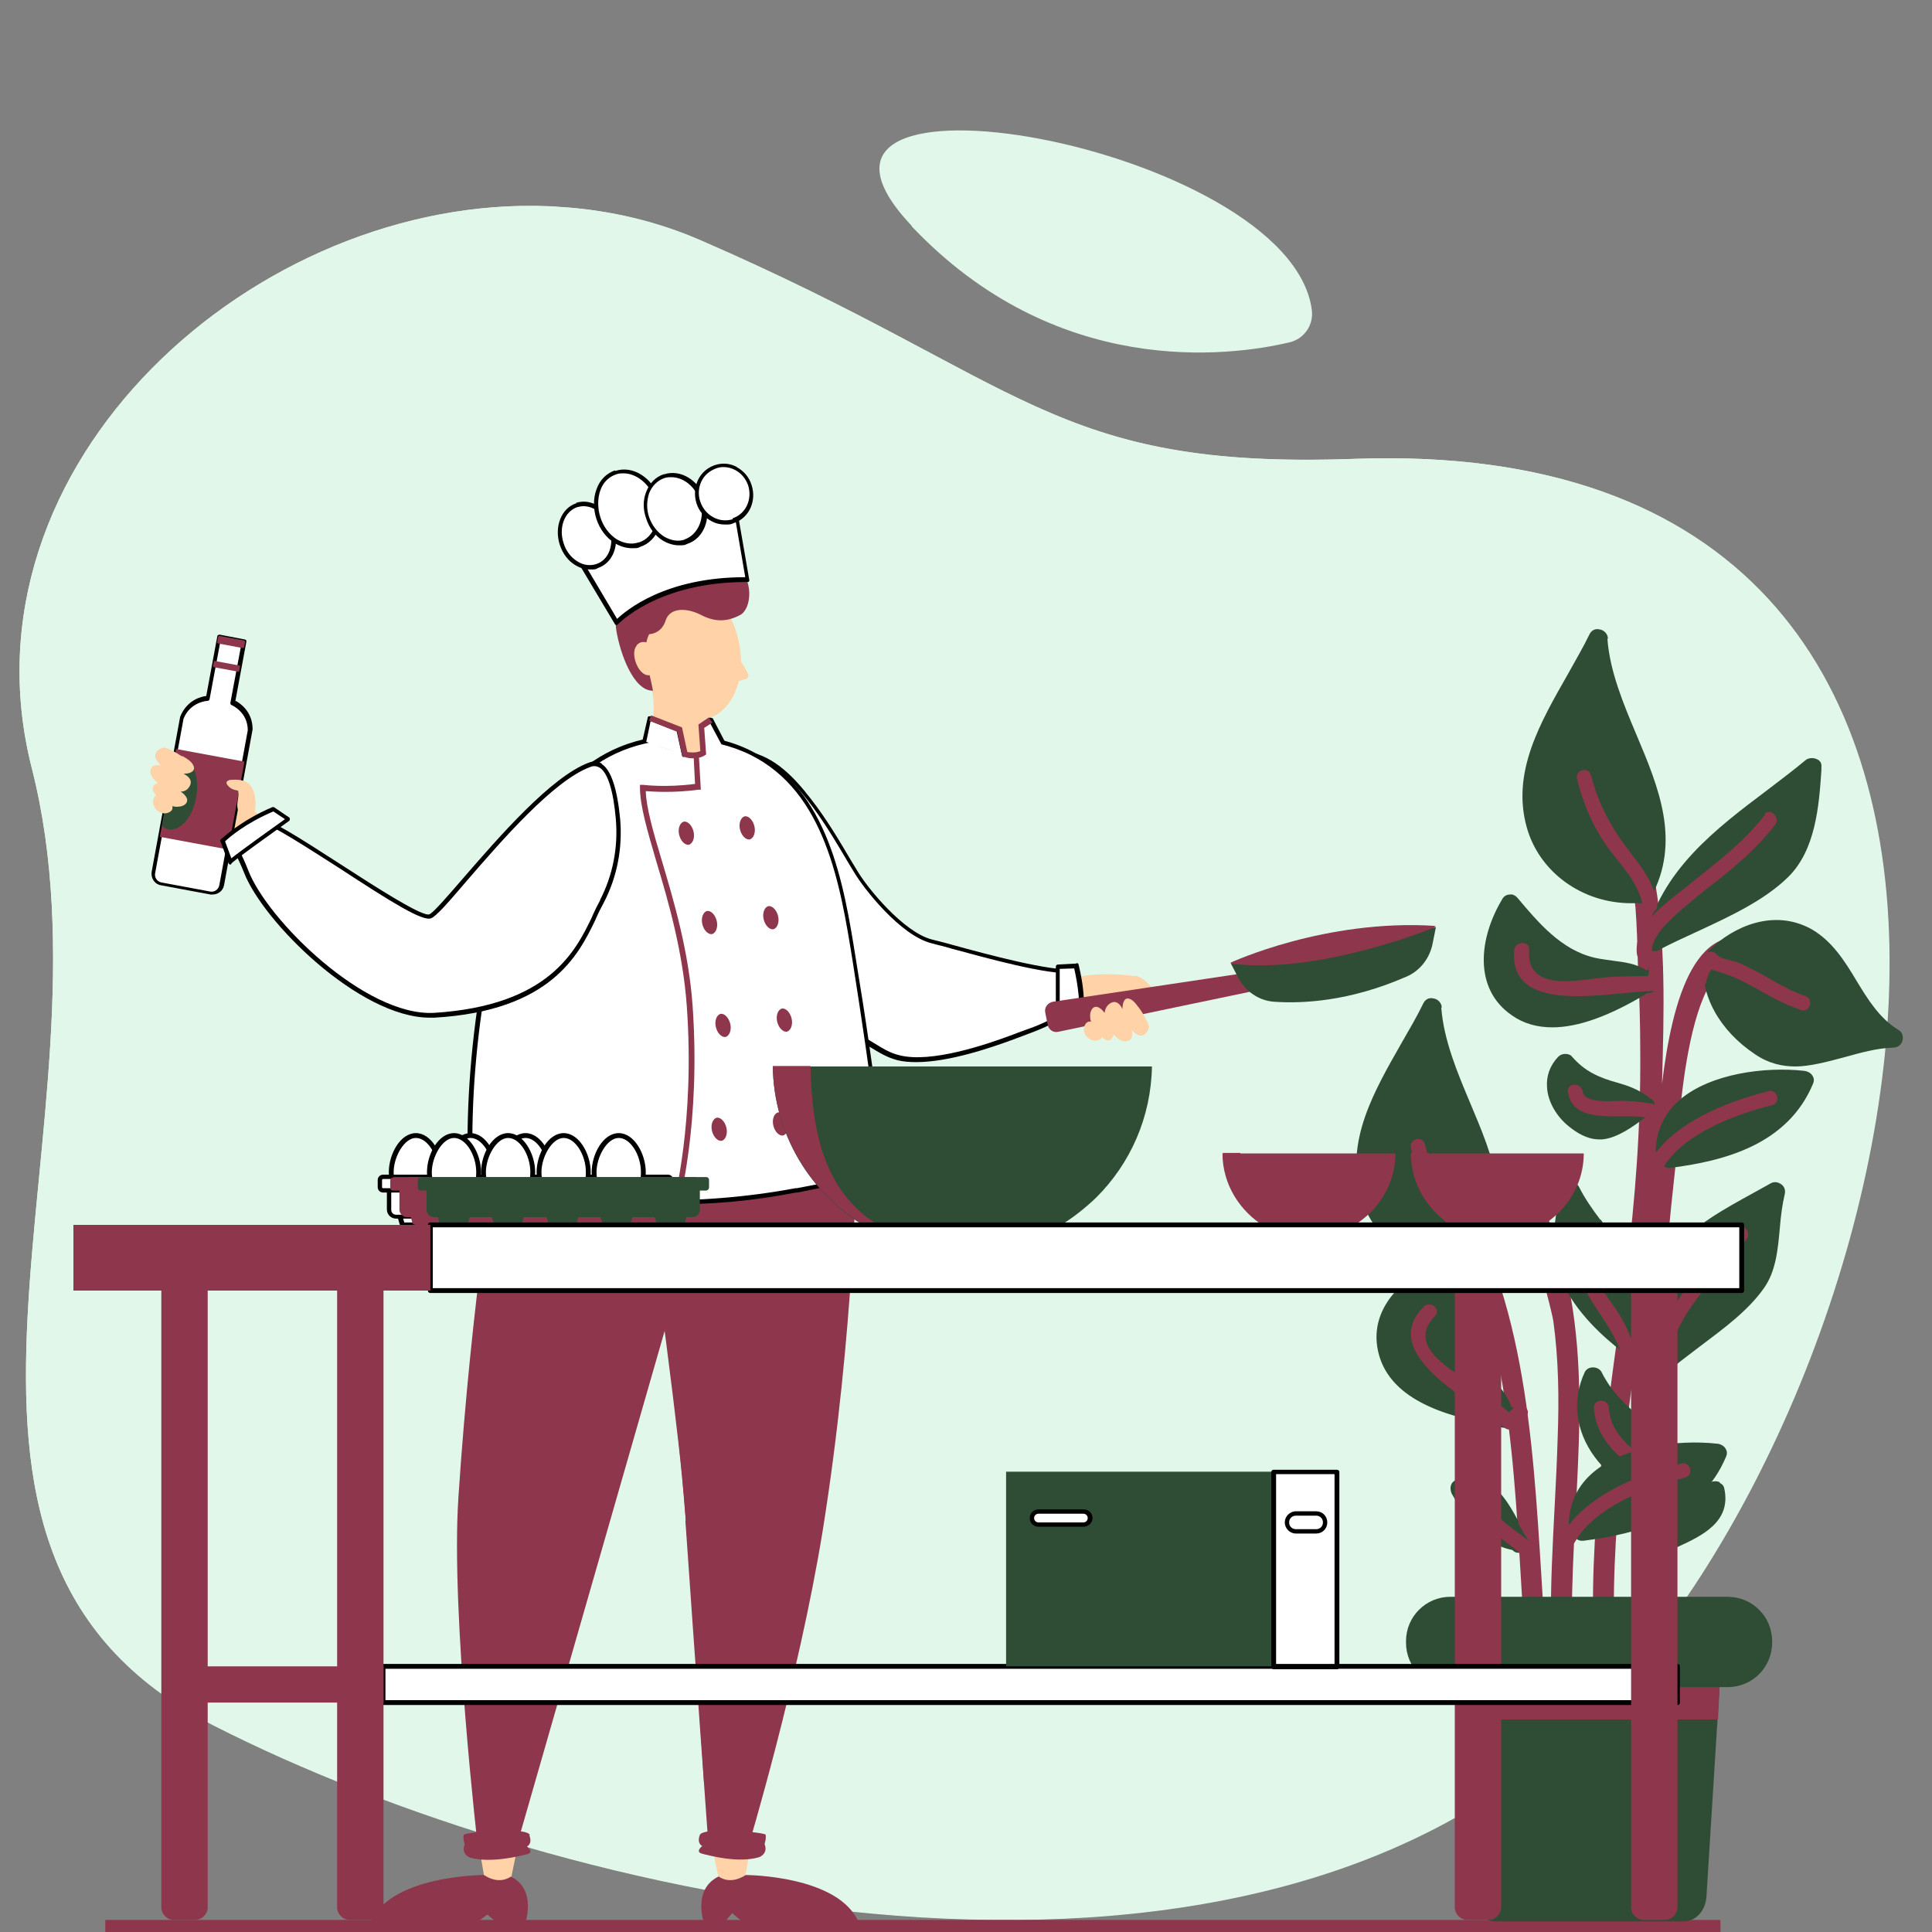 <?xml version="1.0" encoding="UTF-8"?>
<svg id="Layer_1" xmlns="http://www.w3.org/2000/svg" version="1.1" viewBox="0 0 400 400">
  <rect x="0" y="0" width="400" height="400" fill="#808080" stroke="none"/>
  <!-- Generator: Adobe Illustrator 29.0.0, SVG Export Plug-In . SVG Version: 2.1.0 Build 186)  -->
  <defs>
    <style>
      .st0 {
        fill: #ffd2a7;
      }

      .st1 {
        fill: #e0f7e9;
      }

      .st2 {
        fill: #fff;
      }

      .st3 {
        fill: #2e4d34;
      }

      .st4 {
        fill: #8e364c;
      }
    </style>
  </defs>
  <g>
    <path class="st1" d="M280.5,95c-62.7,2.3-68.1-16-135.3-45.2-9.1-4-18.7-6.2-28.3-6.9-1.1,0-2.1-.1-3.2-.2C53.2,40.2-9.5,96,6.6,159.1c18.9,74.3-33.8,161.7,37.7,198.2,71.5,36.4,211.4,68.5,282.8,0,71.4-68.5,115.1-268.1-46.6-262.3Z"/>
    <path class="st1" d="M188.7,46.8c30,31.7,65.8,27,78.2,24.1,3.1-.7,5.1-3.6,4.7-6.7-4.4-34.3-117.9-54.4-82.8-17.4Z"/>
    <path class="st1" d="M327.1,357.2c-71.4,68.5-211.3,36.4-282.8,0C-27.2,320.8,25.5,233.4,6.6,159.1-9.5,96,53.2,40.2,113.6,42.7c1.1,0,2.1.1,3.2.2,9.7.7,19.2,3,28.3,6.9,67.2,29.1,72.6,47.4,135.3,45.2,161.7-5.8,118,193.8,46.6,262.3Z"/>
  </g>
  <rect class="st4" x="21.8" y="397.5" width="334.4" height="2.5"/>
  <g>
    <g>
      <path class="st4" d="M366.1,195.7c-15-7.6-19.9,11.5-22,28.7.4-14.3.9-30.2-1.8-43.7-1.6-8.2-6.6-13.8-14.1-11.5-2.7.8-1.5,5.6,1.1,4.8,4.5-1.3,9,9.8,9.3,13.8.3,3.9.4,7.7.5,11.6.3,6.2.5,12.4.5,18.6.1,15.2-1,30.1-2.9,45.1-3.2,25-7.6,49.8-6.8,75.2,0,3.2,4.4,3.2,4.3,0-.7-25.6,3.7-50.5,6.9-75.7-.3,12,0,23.8.4,36.2.6,16.8-2.1,33.4,1.8,49.9.7,3.1,4.9,1.8,4.2-1.3-3.1-13.1-1.7-25.8-1.5-39.2.1-11.3-1.3-22.5-1.4-33.8-.1-11.1,1.1-22.1,2.3-33.1.7-6.5,2-49,17-41.3,2.5,1.3,4.7-3,2.2-4.3Z"/>
      <path class="st4" d="M325.3,268.5c-1.2-6.9-9.9-39-20.1-26-1.9,2.4,1.2,5.9,3,3.5,5.2-6.7,13,24.9,13.4,27.5,1.1,8,1.2,16.1.9,24.1-.5,17.7-2.5,35-.6,52.7.3,3.1,4.6,3.2,4.3,0-2.9-27.2,3.8-54.8-1-81.8Z"/>
      <path class="st4" d="M303.2,258.9c11.1,25.4,10.5,56.6,12.8,84.4.3,3.2,4.6,3.2,4.3,0-2.4-28.7-1.9-60.6-13.4-86.9-1.2-2.9-5-.3-3.7,2.5Z"/>
    </g>
    <g>
      <path class="st3" d="M304.9,392.7c.1,2.9,2.2,5.1,4.7,5.1h39c2.5,0,4.5-2.2,4.7-5.1l3.5-56h-55.2l3.5,56Z"/>
      <polygon class="st4" points="302.3 356 355.7 356 356.6 336.7 301.4 336.7 302.3 356"/>
      <path class="st3" d="M300.3,330.6h57.4c5.1,0,9.2,4.1,9.2,9.2v.3c0,5.1-4.1,9.2-9.2,9.2h-57.4c-5.1,0-9.2-4.1-9.2-9.2v-.3c0-5.1,4.1-9.2,9.2-9.2Z"/>
    </g>
    <g>
      <path class="st3" d="M329.6,131.5c-5.9,12.1-17,25.2-13,39.6,2.8,10,12.9,16.1,22.9,15.3.3,0,.5-.1.7-.2.5,0,.9-.2,1.2-.7,9.9-18.3-7.8-35.2-9-53.2,0-1.4-2.1-2.2-2.8-.8Z"/>
      <path class="st3" d="M332.9,132.2c0-.9-.8-1.8-1.8-1.9-.8-.2-1.6.2-2,1-1.3,2.7-2.9,5.4-4.5,8.3-5.7,10-11.7,20.3-8.5,31.7,2.6,9.3,11.5,15.7,21.6,15.7s1.2,0,1.8,0c.3,0,.5,0,.8-.2.7,0,1.2-.4,1.5-1,6.3-11.6,1.6-22.8-3-33.7-2.7-6.4-5.5-13.1-6-19.8ZM341,185.2c-.2.3-.4.5-.8.5,0,0-.2,0-.2,0-.2,0-.3.1-.5.2-10.2.8-19.9-5.6-22.4-14.9-3.1-11,2.8-21.2,8.4-31,1.7-2.9,3.2-5.6,4.5-8.3.2-.4.5-.5.7-.5s.1,0,.2,0c.5,0,1,.5,1,1.1.5,6.8,3.3,13.6,6,20.1,4.7,11.1,9.1,21.6,3,32.8Z"/>
    </g>
    <g>
      <path class="st3" d="M341,201.4s0,0,0,0c-3.3-2.1-6.8-1.8-10.8-2.7-7.1-1.6-11.9-7.3-16.3-12.6-.6-.8-1.9-.5-2.4.3-4.3,7.2-6.2,17.8,1.8,23.4,8.2,5.7,20,0,27.7-4.8.9.2,1.8-.5,1.9-1.3,1.1-1.2-.3-3.4-1.8-2.4Z"/>
      <path class="st3" d="M340.9,200.9c-2.2-1.4-4.6-1.7-7-2-1.2-.2-2.4-.3-3.7-.6-7-1.6-11.8-7.4-16.1-12.5-.4-.4-.9-.7-1.5-.6-.7,0-1.3.4-1.6,1-4.8,8-6,18.5,2,24,2.4,1.7,5.2,2.5,8.4,2.5,5.4,0,12-2.4,19.7-7.1.5,0,.9,0,1.4-.4.4-.3.7-.7.9-1.2.7-.8.5-2,0-2.7-.6-.7-1.5-.9-2.3-.5ZM341,201.3h0s0,0,0,0h0ZM342.5,203.4c0,0-.1.2-.1.3,0,.3-.2.5-.5.7-.3.2-.6.2-.8.2-.1,0-.2,0-.4,0-11.9,7.4-21,9-27.2,4.8-7.5-5.2-6.2-15.1-1.7-22.7.2-.3.5-.5.9-.5,0,0,0,0,0,0,.2,0,.4,0,.6.3,4.3,5.2,9.2,11.1,16.6,12.8,1.3.3,2.5.5,3.7.6,2.5.3,4.7.6,6.9,2,.2.1.4.1.5,0,0,0,.1,0,.1,0,.6-.4,1,0,1.2.2.3.4.4,1,0,1.5Z"/>
    </g>
    <g>
      <path class="st3" d="M374.1,157.8c-12.9,10.6-29,19.2-33.1,36.7-.4,1.6,1.6,2.4,2.5,1.5,8.4-4.4,19.5-8.1,26.4-14.8,5.8-5.6,6.3-14.9,6.8-22.4.1-1.4-1.7-1.8-2.6-1.1Z"/>
      <path class="st3" d="M376.2,157.2c-.8-.4-1.8-.3-2.4.2-2.5,2.1-5.2,4.1-7.8,6.1-10.9,8.2-22.1,16.7-25.4,30.9-.2.9.2,1.7.9,2.2.3.2.7.3,1.1.3s.9-.1,1.2-.4c2.3-1.2,4.7-2.3,7.3-3.5,6.9-3.2,14.1-6.5,19.1-11.4,5.7-5.6,6.4-14.7,6.9-22.1v-.6c.1-.8-.2-1.4-.9-1.7ZM376.2,158.8v.6c-.6,7.2-1.2,16.2-6.7,21.5-4.9,4.8-12,8-18.9,11.2-2.6,1.2-5.1,2.3-7.4,3.5,0,0,0,0-.1,0-.3.3-.9.3-1.2,0-.2-.1-.6-.5-.5-1.1,3.2-13.9,14.3-22.3,25-30.4,2.6-2,5.3-4,7.9-6.1.2-.2.5-.3.8-.3s.4,0,.6.1c.3.2.5.4.4.8h0Z"/>
    </g>
    <g>
      <path class="st3" d="M392.7,213.6c-8.2-4.9-9.5-16.1-17.9-20.8-7-3.9-15.2-1.2-20.6,4.1-.2.2-.3.4-.4.7-.4.2-.7.6-.7,1.2-.9,8,4.1,14.8,10.5,19.2,9.2,6.2,18.4-1.3,28.3-1.4,1.5,0,2.1-2.1.8-2.8Z"/>
      <path class="st3" d="M393,213.2c-3.9-2.4-6.3-6.3-8.6-10.1-2.4-4-5-8.2-9.3-10.7-7.9-4.4-16.3-.5-21.1,4.2-.2.2-.4.4-.5.7-.4.3-.7.8-.8,1.4-.8,7.2,3.2,14.6,10.7,19.6,2.8,1.9,5.6,2.5,8.4,2.5s6.7-1,10-1.9c3.3-.9,6.7-1.9,10.2-2,.9,0,1.7-.6,1.9-1.5.2-.9-.1-1.8-.9-2.2ZM392.9,215.2c-.1.4-.4.8-1,.8-3.6,0-7.1,1-10.4,2-6.1,1.7-11.8,3.4-17.6-.5-7.2-4.8-11.1-11.8-10.3-18.7,0-.3.2-.6.5-.8,0,0,.2-.2.2-.3,0-.2.1-.3.3-.5,3.2-3.1,8-5.8,13.1-5.8s4.6.5,6.9,1.8c4.2,2.3,6.5,6.2,9,10.3,2.4,3.9,4.8,8,8.9,10.5h0c.5.3.6.8.5,1.2Z"/>
    </g>
    <g>
      <path class="st3" d="M373.4,222.2c-11-1.2-29.5,1.8-30.1,15.8,0,.8.5,1.3,1.1,1.4-.3.9.1,2.1,1.4,1.9,11.9-1.5,24.3-5.1,29.2-17.2.4-1-.6-1.8-1.5-1.9Z"/>
      <path class="st3" d="M373.5,221.7c-8.2-.9-19.3.6-25.6,5.9-3.2,2.7-4.9,6.2-5.1,10.4,0,.8.3,1.4,1,1.7,0,.6,0,1.1.4,1.5.3.4.8.6,1.3.6s.2,0,.3,0c11-1.4,24.3-4.7,29.6-17.5.2-.5.2-1-.1-1.5-.3-.6-1-1-1.8-1.1ZM374.4,224c-5.1,12.4-18,15.6-28.8,16.9-.3,0-.6,0-.7-.2-.2-.2-.3-.7-.1-1.1,0-.1,0-.3,0-.4,0-.1-.2-.2-.3-.2-.3,0-.7-.3-.7-.9.2-3.9,1.8-7.1,4.7-9.7,4.9-4.2,13.1-5.9,20.3-5.9s3.1,0,4.6.2h0c.4,0,.8.3,1,.6.1.2.1.4,0,.7Z"/>
    </g>
    <g>
      <path class="st3" d="M341.3,227.7c0,0-.1-.1-.2-.2-1.9-1.5-4-2.4-6.3-3-3.9-1.1-7-2.4-9.8-5.5-.5-.6-1.6-.6-2.2,0-4.1,4.3-2.1,10.3,2.1,13.7,1.9,1.5,4.1,2.9,6.6,2.6,3.2-.3,6.5-2.9,9.1-4.8,1.1-.2,2-1.6.9-2.6-.1-.1-.2-.2-.4-.3Z"/>
      <path class="st3" d="M341.8,227.5s0,0-.1,0c0,0-.2-.2-.2-.2-2.1-1.7-4.4-2.5-6.5-3.1-4-1.1-6.9-2.4-9.5-5.4-.3-.4-.8-.6-1.4-.6-.6,0-1.1.2-1.5.6-1.7,1.8-2.5,4-2.3,6.4.2,2.9,1.9,5.9,4.5,8,1.5,1.2,3.7,2.7,6.3,2.7s.4,0,.6,0c3.2-.3,6.3-2.6,8.9-4.5l.4-.3c.7-.2,1.4-.7,1.6-1.5.2-.7,0-1.4-.5-1.9,0,0-.2-.1-.2-.2ZM341.7,229.3c-.1.4-.5.8-1,.8,0,0-.1,0-.2,0l-.5.4c-2.5,1.8-5.5,4-8.4,4.3-2.5.3-4.7-1.3-6.2-2.5-2.4-1.9-4-4.7-4.2-7.3-.1-2.1.6-4.1,2.1-5.7.2-.2.5-.3.8-.3h0c.3,0,.5.1.7.3,2.8,3.1,5.9,4.5,10,5.7,1.9.6,4.2,1.3,6.2,3,0,0,0,0,.2.1,0,0,.1,0,.2.1,0,0,.1,0,.2.1h0c.4.3.4.7.3.9Z"/>
    </g>
    <g>
      <path class="st3" d="M366.8,245.4c-7,3.9-14.9,7.6-20.2,13.9-5.3,6.3-5.1,13.7-4.2,21.5.1.9.8,1.3,1.4,1.4.5.7,1.5,1,2.4.3,6-4.9,14-9.7,18.5-16.2,3.7-5.3,2.7-13.2,4.3-19.3.3-1.3-1.1-2.4-2.2-1.7Z"/>
      <path class="st3" d="M366.6,245c-1.2.7-2.4,1.3-3.6,2-6,3.3-12.3,6.7-16.7,12-5.6,6.7-5.2,14.5-4.3,21.9.1.9.8,1.6,1.7,1.8.4.4.9.7,1.4.7,0,0,.2,0,.2,0,.5,0,.9-.2,1.3-.5,1.7-1.4,3.5-2.7,5.3-4.1,4.9-3.7,10-7.4,13.3-12.1,2.5-3.5,2.9-8.1,3.3-12.5.2-2.5.5-4.8,1-6.9.2-.8,0-1.6-.7-2.1-.7-.5-1.5-.6-2.2-.2ZM366.9,245.4h0,0ZM368.6,247c-.6,2.2-.8,4.6-1,7-.4,4.3-.9,8.8-3.2,12.1-3.2,4.6-8.2,8.3-13,11.9-1.9,1.4-3.7,2.8-5.4,4.1-.2.2-.5.3-.8.3-.3,0-.7-.2-.9-.5,0,0-.2-.2-.3-.2-.2,0-.9-.2-1-1-.9-7.2-1.3-14.8,4.1-21.2,4.3-5.1,10.4-8.5,16.4-11.8,1.2-.7,2.4-1.3,3.6-2h0c.2,0,.3-.1.5-.1s.4,0,.6.2c.3.2.5.6.4,1.1Z"/>
    </g>
    <g>
      <path class="st3" d="M326.5,246c-.6-1.2-2.5-.9-2.8.4-1.3,6.1-2.5,12.6,0,18.6,2.4,5.7,7.4,10.7,12.2,14.4.7.5,1.3.3,1.7-.2.7-.1,1.2-.6,1.2-1.4-.3-5.7-.9-12-3.2-17.3-2.3-5.2-6.6-9.3-9.2-14.5Z"/>
      <path class="st3" d="M331.3,252.5c-1.6-2.1-3.2-4.4-4.4-6.8-.4-.7-1.1-1.1-2-1-.9.1-1.5.7-1.7,1.5-1.4,6.2-2.5,12.8.1,18.9,2.9,6.7,9,12,12.4,14.6.3.3.7.4,1.1.4s.8-.2,1.2-.5c.9-.2,1.5-.9,1.4-1.9-.3-5.6-.8-12.1-3.2-17.5-1.2-2.8-3.1-5.3-4.8-7.7ZM338.5,277.8c0,.7-.5.9-.8.9-.1,0-.2,0-.3.2-.2.3-.6.5-1.1.1-3.3-2.5-9.3-7.8-12.1-14.2-2.5-5.8-1.4-12.2,0-18.3.1-.5.5-.7.9-.7,0,0,0,0,.2,0,.3,0,.7.1.8.5,1.2,2.5,2.9,4.7,4.5,6.9,1.7,2.4,3.5,4.8,4.7,7.5,2.3,5.2,2.9,11.6,3.2,17.1h0Z"/>
    </g>
    <g>
      <path class="st3" d="M340.8,295.3c-3.9-3.4-7.4-6.2-9.7-10.9-.5-1-2.2-1-2.6,0-2.7,5.8-1.7,12,2.1,17.1,3.1,4.1,8.6,8.7,14,6.4.9-.4,1.1-1.3.9-2,.2-.2.4-.6.4-1-.1-4-2.1-7-5.1-9.6Z"/>
      <path class="st3" d="M341.2,294.9l-1.1-1c-3.5-3-6.4-5.6-8.5-9.8-.3-.6-1-1-1.8-1s0,0,0,0c-.8,0-1.4.4-1.7,1-2.7,5.8-1.9,12.2,2.1,17.6,1.4,1.9,6,7.3,11.4,7.3s2.1-.2,3.2-.7c1-.4,1.4-1.5,1.3-2.4.2-.3.3-.7.3-1.1-.1-3.7-1.8-6.9-5.2-9.9ZM345.2,305.5c-.1.1-.2.3-.1.4.1.5,0,1.2-.7,1.5-6.2,2.6-11.9-4.2-13.5-6.3-3.8-5.1-4.6-11.2-2-16.6.2-.3.5-.5.9-.5,0,0,0,0,0,0,.4,0,.8.2.9.5,2.2,4.4,5.4,7.2,8.7,10.1l1.1.9c3.2,2.9,4.8,5.8,4.9,9.2,0,.3,0,.5-.2.7Z"/>
    </g>
    <g>
      <path class="st3" d="M354.3,307.4c-5.2,2.5-10.7,5.6-12.1,11.6-1.5,1,0,3.5,1.7,2.5,5.3-2.9,14.4-5.2,12.7-13.2-.2-1-1.4-1.3-2.2-.9Z"/>
      <path class="st3" d="M356.1,306.9c-.6-.3-1.3-.3-2,0-5.2,2.5-10.8,5.6-12.4,11.8-.8.7-.8,1.8-.3,2.5.3.5.9,1,1.7,1s.6,0,1-.3c1-.5,2.1-1,3.2-1.6,5-2.3,11.2-5.2,9.7-12.1-.1-.6-.5-1-1-1.2ZM346.9,319.5c-1.2.5-2.3,1.1-3.3,1.6-.6.3-1.1,0-1.4-.4-.2-.3-.4-.9.2-1.3,0,0,.2-.2.2-.3,1.4-5.9,6.9-8.9,11.9-11.3.2,0,.4-.1.6-.1s.4,0,.5.1c.2.1.4.3.4.6,1.3,6.2-4.1,8.7-9.2,11.1Z"/>
    </g>
    <g>
      <path class="st3" d="M301.8,306.7c-1,.3-1.2,1.5-.8,2.3,2.8,5,6.3,10.3,12.4,11.4,1.1,1.4,3.4-.2,2.4-1.8-3.3-5.1-6.1-14-14-11.8Z"/>
      <path class="st3" d="M314.5,315.2c-2.6-4.8-5.9-10.8-12.8-8.9h0c-.5.2-1,.5-1.2,1-.3.6-.2,1.4.1,2,2.8,5,6.3,10.4,12.5,11.6.4.4.8.6,1.3.6s.9-.1,1.2-.4c.8-.5,1.2-1.6.5-2.7-.6-.9-1.2-2-1.8-3.1ZM315.2,320.2c-.3.2-.9.4-1.3-.1,0,0-.2-.2-.3-.2-5.9-1-9.3-6.3-12-11.1-.2-.3-.2-.8,0-1.1.1-.3.3-.4.6-.5,6.1-1.7,8.9,3.5,11.7,8.5.6,1.1,1.2,2.2,1.8,3.2.4.6,0,1.1-.3,1.4Z"/>
    </g>
    <path class="st4" d="M345.9,305.5c-5-3.4-12.4-7.1-12.8-14-.1-2-3.2-2-3.1,0,.5,8.2,8.2,12.4,14.3,16.6,1.6,1.1,3.2-1.5,1.5-2.6Z"/>
    <path class="st4" d="M359.3,254.4c-7,8.7-15.9,16.7-17.2,28.2-.2,1.9,2.8,1.9,3.1,0,1.2-10.3,10.1-18.2,16.4-26,1.2-1.5-.9-3.7-2.2-2.2Z"/>
    <path class="st4" d="M333.6,269.7c-3.3-4.4-4.8-8.9-5.8-14.3-.3-1.9-3.3-1.1-2.9.8.7,4,1.6,8,3.7,11.6,2.5,4.4,5.5,7.7,7.2,12.7.6,1.9,3.6,1.1,2.9-.8-1.3-3.7-2.7-6.8-5.1-10Z"/>
    <path class="st4" d="M342.3,228.6c-2.1-.5-4.2-.6-6.4-.7-1.7,0-7.9.7-8.2-1.9-.3-1.9-3.3-1.9-3.1,0,1,7.4,11.9,4.2,16.9,5.5,1.9.5,2.7-2.5.8-2.9Z"/>
    <path class="st4" d="M366.2,225.9c-8.7,2.2-19.9,6.5-24.7,14.7-1,1.7,1.7,3.2,2.6,1.5,4.3-7.4,15-11.3,22.8-13.3,1.9-.5,1.1-3.4-.8-2.9Z"/>
    <g>
      <path class="st3" d="M355.5,299.4c-11-1.2-29.5,1.8-30.1,15.8,0,.8.5,1.3,1.1,1.4-.3.9.1,2.1,1.4,1.9,11.9-1.5,24.3-5.1,29.2-17.2.4-1-.6-1.8-1.5-1.9Z"/>
      <path class="st3" d="M355.5,298.9c-8.2-.9-19.3.6-25.6,5.9-3.2,2.7-4.9,6.2-5.1,10.4,0,.8.3,1.4,1,1.7,0,.6,0,1.1.4,1.5.3.4.8.6,1.3.6s.2,0,.3,0c11-1.4,24.3-4.7,29.6-17.5.2-.5.2-1-.1-1.5-.3-.6-1-1-1.7-1.1ZM356.5,301.1c-5.1,12.4-18,15.6-28.8,16.9-.3,0-.6,0-.7-.2-.2-.2-.3-.7-.1-1.1,0-.1,0-.3,0-.4,0-.1-.2-.2-.3-.2-.3,0-.7-.3-.7-.9.2-3.9,1.8-7.1,4.7-9.7,4.9-4.2,13.1-5.9,20.3-5.9s3.1,0,4.6.2h0c.4,0,.8.3,1,.6.1.2.1.4,0,.7Z"/>
    </g>
    <path class="st4" d="M348.2,303c-8.7,2.2-19.9,6.5-24.7,14.7-1,1.7,1.7,3.2,2.6,1.5,4.3-7.4,15-11.3,22.8-13.3,1.9-.5,1.1-3.4-.8-2.9Z"/>
    <path class="st4" d="M374,206.3c-3.7-1.2-6.8-3.3-10.2-5.1-1.3-.7-2.5-1.3-3.9-1.9-1.3-.5-3.7-.7-4.6-1.8-.5-.6-1.6-.6-2.2,0-1.4,1.5-2.2,2.9-2.7,4.9-.5,1.9,2.5,2.7,2.9.8.1-.9.5-1.7,1-2.5.4.2.9.3,1.5.5,2.4.7,4.6,1.7,6.8,2.9,3.4,1.9,6.6,3.8,10.3,5,1.9.6,2.7-2.3.8-2.9Z"/>
    <path class="st4" d="M365.4,168.7c-4.6,6-10.6,10.3-16.5,15.1-4.1,3.3-10.7,7.7-10,13.7.2,1.9,3.3,1.9,3.1,0-.4-3.7,3.9-7.1,6.3-9.3,2.3-2,4.6-3.8,7-5.7,4.5-3.5,8.7-7.2,12.2-11.7,1.2-1.5-1-3.7-2.2-2.2Z"/>
    <path class="st4" d="M341.4,200.6c0,.5-.1,1-.2,1.5-3.7,0-7.4,0-11.1.5-4.3.5-14.2,2.4-13.5-5.9.2-2-2.9-1.9-3.1,0-1.3,14.2,21.3,8.3,28.9,8.5.9,0,1.4-.7,1.5-1.5.1-1,.2-2,.4-3,.2-1.9-2.8-1.9-3.1,0Z"/>
    <g>
      <path class="st3" d="M312.7,291.8s0,0-.1,0c-1.2-3.7-4-5.7-6.5-9-4.4-5.8-4.5-13.2-4.4-20.2,0-1-1.2-1.6-2-1.3-7.9,2.8-16.2,9.7-13.6,19.1,2.6,9.6,15.3,12.9,24.3,14.2.6.7,1.7.8,2.3.2,1.6-.2,2-2.8.2-3Z"/>
      <path class="st3" d="M312.9,291.3c-.8-2.5-2.4-4.2-4.1-6-.8-.9-1.6-1.8-2.4-2.8-4.4-5.7-4.4-13.2-4.3-19.9,0-.6-.3-1.1-.8-1.5-.6-.4-1.3-.5-1.9-.3-8.8,3-16.5,10.3-13.9,19.7,2.1,7.6,10.3,12.4,24.5,14.5.3.3.8.6,1.3.6,0,0,.1,0,.2,0,.4,0,.9-.1,1.2-.4,1.1-.2,1.7-1.2,1.7-2.1,0-.9-.6-1.6-1.5-1.8ZM312.7,291.7h0c0,0,0,0,0,0h0ZM312.5,294.3c0,0-.2,0-.3.1-.2.2-.5.3-.8.2-.3,0-.6-.2-.8-.4,0,0-.2-.2-.3-.2-13.9-2-21.9-6.6-23.9-13.8-2.4-8.8,5-15.6,13.3-18.5,0,0,.2,0,.3,0,.2,0,.5,0,.7.2.2.1.4.3.4.7,0,6.8,0,14.5,4.5,20.5.8,1.1,1.7,2,2.5,2.9,1.7,1.9,3.2,3.5,4,6,0,.2.2.3.4.3,0,0,0,0,.1,0,.7,0,.8.7.8.9,0,.5-.3,1.1-1,1.1Z"/>
    </g>
    <path class="st4" d="M313.5,291.4c-.4.3-.7.7-1.1,1-2.8-2.4-5.7-4.7-8.8-6.7-3.6-2.4-12.4-7.3-6.5-13.2,1.4-1.4-1-3.3-2.3-2-10.1,10.1,11,20,16.7,25.1.7.6,1.6.4,2.2-.2.7-.7,1.5-1.4,2.2-2.1,1.4-1.3-.9-3.3-2.3-2Z"/>
    <path class="st4" d="M337.7,176.7c-3.9-5-6.7-10-8.3-16.2-.5-1.9-3.4-1.1-2.9.8,1.2,4.7,3,9.2,5.7,13.2,3,4.4,7.2,8,8,13.5.3,1.9,3.2,1.1,2.9-.8-.6-4.2-2.9-7.3-5.5-10.6Z"/>
    <g>
      <path class="st3" d="M295.2,207.8c-5.9,12.1-17,25.2-13,39.6,2.8,10,12.9,16.1,22.9,15.3.3,0,.5-.1.7-.2.5,0,.9-.2,1.2-.7,9.9-18.3-7.8-35.2-9-53.2,0-1.4-2.1-2.2-2.8-.8Z"/>
      <path class="st3" d="M298.5,208.6c0-.9-.8-1.8-1.8-1.9-.8-.2-1.6.2-2,1-1.3,2.7-2.9,5.4-4.5,8.2-5.7,10-11.7,20.3-8.5,31.7,2.6,9.3,11.5,15.7,21.6,15.7s1.2,0,1.8,0c.3,0,.5,0,.8-.2.7,0,1.2-.4,1.5-1,6.3-11.6,1.6-22.8-3-33.7-2.7-6.4-5.5-13.1-6-19.8ZM306.6,261.6c-.2.3-.4.5-.8.5,0,0-.2,0-.2,0-.2,0-.3.1-.5.2-10.2.8-19.9-5.6-22.4-14.9-3.1-11,2.8-21.2,8.4-31,1.6-2.9,3.2-5.6,4.5-8.3.2-.4.5-.5.7-.5s.1,0,.2,0c.5,0,1,.5,1,1.1.5,6.8,3.3,13.6,6,20.1,4.7,11.1,9.1,21.6,3,32.8Z"/>
    </g>
    <path class="st4" d="M303.3,253.1c-3.9-5-6.7-10-8.3-16.2-.5-1.9-3.4-1.1-2.9.8,1.2,4.7,3,9.2,5.7,13.2,3,4.4,7.2,8,8,13.5.3,1.9,3.2,1.1,2.9-.8-.6-4.2-2.9-7.3-5.5-10.6Z"/>
    <path class="st4" d="M308.2,311.3c-.8-1.8-3.4-.2-2.6,1.5,1.8,4.1,6.1,6,9.2,8.9,1.4,1.3,3.6-.8,2.2-2.2-2.9-2.7-7-4.5-8.7-8.3Z"/>
  </g>
  <g>
    <path class="st0" d="M234.9,202.1c-7.8-1.1-14.8.2-17,2.3-.9.9,0,2.8,5.4,5.5,1,4.1,15.3,3.3,14.1,2.4-3.7-2.8-5-6.1-4.3-6.8.7-.7,2.8.1,3.4,1,.3.4.9.8,1.6.6.8-.2,1-.7,1-1.3,0-.9-2.2-3.5-4.1-3.8Z"/>
    <g>
      <path class="st2" d="M192.9,194.9c-5.9-1.5-13.4-10.6-15.7-14.4-3-5.1-6-10.3-9.6-15-3.2-4.2-7.3-8.6-12.7-9.6-4.6-.9-9.7.9-12.6,4.7-5.9,8.1,1.2,19.3,5.8,26.1,7.3,10.8,16.6,20.4,27.9,26.9,5.7,3.4,7,4.6,10,5.3,6.2,1.5,16.5-1.5,24-4.4,3.4-1.3,8-2.7,10.6-5.4,2.1-2.2,1.7-5.4,1.8-8.1-6.3.6-24-4.8-29.6-6.2Z"/>
      <path d="M222.4,200.7c-5,.4-17.7-3-25.3-5.1-1.7-.5-3.1-.8-4.2-1.1-5.8-1.5-13.3-10.6-15.4-14.2l-1.1-1.8c-2.6-4.4-5.3-9-8.6-13.2-3.1-4-7.3-8.7-13-9.7-4.9-.9-10.2,1-13,4.9-6.4,8.6,1.9,20.8,5.8,26.6,8,11.8,17.4,20.9,28.1,27,1.6.9,2.8,1.7,3.8,2.3,2.8,1.7,4.1,2.5,6.3,3.1,1.2.3,2.5.4,3.9.4,6.7,0,15.3-2.9,20.4-4.8.5-.2,1.1-.4,1.6-.6,3.2-1.2,6.9-2.5,9.2-4.8,1.8-1.9,1.9-4.4,1.9-6.8,0-.5,0-1.1,0-1.6,0-.1,0-.2-.1-.3,0,0-.2-.1-.3-.1ZM222,202.7c0,2.3,0,4.6-1.6,6.2-2.1,2.2-5.7,3.5-8.8,4.6-.6.2-1.1.4-1.6.6-6.1,2.3-17.2,6-23.7,4.4-2.1-.5-3.3-1.3-6.1-3-1-.6-2.3-1.4-3.8-2.3,0,0,0,0,0,0-10.5-6-19.9-15-27.8-26.7-3.8-5.7-11.8-17.5-5.8-25.6,2.2-3,5.9-4.7,9.8-4.7s1.6,0,2.3.2c5.4,1,9.5,5.6,12.4,9.4,3.2,4.1,5.9,8.7,8.5,13.1l1.1,1.8c1.9,3.2,9.5,13,16,14.6,1,.3,2.5.6,4.1,1.1,7.4,2,19.6,5.4,25.1,5.1,0,.4,0,.8,0,1.2Z"/>
    </g>
    <polygon class="st0" points="149.3 391.3 153.8 391.3 155.5 381.7 147.1 380.7 149.3 391.3"/>
    <path class="st4" d="M141.9,314.8c1.8,26.1,4.8,67.6,4.8,67.6h8.2s10.4-34.6,15.4-65.3c6.7-41.7,7.1-79.1,7.1-79.1l-44.2,4.6s7.1,47.4,8.8,72.2Z"/>
    <path class="st4" d="M158.6,379.9c-.2-.6-13-1.7-13.7,0-.7,1.8.5,2.3.5,2.3,0,0-1.6,1.2,0,1.6,1.6.4,7.5,2,11.8.7,0,0,1.9-.7,1.1-2.7,0,0,.4-1.3.2-2Z"/>
    <path class="st4" d="M141.2,305.7c1.8,19.3,4.6,63.9,4.6,63.9,0,0,7.9-42.6,11.4-79,3.4-35,4.1-55.6,4.1-55.6l-28.1,7.6s6.5,47,8,63.1Z"/>
    <path class="st4" d="M154.4,388.2c-3.4,2.2-5.6.3-5.6.3-5.6,2.7-3,9.8-3,9.8h3.9l1.9-2.2,2.6,2.2h23.7c-3.9-10.1-23.6-10.1-23.6-10.1Z"/>
    <path class="st4" d="M94.9,310.2c-1.6,23.8,4.1,72.8,4.1,72.8l8.4-2.3,39.7-138.2-44.2-4.6s-5.2,30.1-8,72.2Z"/>
    <polygon class="st0" points="100.7 391.3 105.3 391.3 107.5 380.7 99.1 381.7 100.7 391.3"/>
    <path class="st4" d="M109.7,379.9c-.7-1.7-13.5-.6-13.7,0-.2.6.2,2,.2,2-.8,2,1.1,2.7,1.1,2.7,4.3,1.2,10.2-.3,11.8-.7,1.6-.4,0-1.6,0-1.6,0,0,1.2-.5.5-2.3Z"/>
    <path class="st4" d="M105.8,388.5s-2.3,1.9-5.6-.3c0,0-19.8,0-23.6,10.1h21.7l2.6-1.9,2.3,1.9h5.5s2.6-7.1-3-9.8Z"/>
    <g>
      <path class="st2" d="M176.8,198.7c-2.5-15.5-5.7-35-21.3-42.8-8.2-4.1-18.4-4.3-26.9-.9-8.7,3.5-14.9,10.9-19.2,19-5.4,10.2-8.1,21.5-9.8,32.8-1.9,12.7-2.7,25.6-2.1,38.5,22.1,3.9,45,5.3,67.2,1.2,5-.9,10.2-1.9,15-3.8,1.5-.6,2.7-1,2.9-2.8.3-2.2-.7-5.2-1-7.4-1.4-11.3-3-22.5-4.9-33.7Z"/>
      <path d="M182.1,232.4c-1.3-10.7-2.9-21.8-4.9-33.8-2.5-15.7-5.7-35.2-21.6-43.1-8.1-4.1-18.6-4.4-27.2-.9-7.7,3.1-14.4,9.7-19.4,19.2-4.7,8.8-7.8,19.3-9.9,33-2,13.2-2.7,26.2-2.1,38.5,0,.2.2.4.4.4,13.9,2.5,26.9,3.7,39,3.7s19.4-.8,28.4-2.5h.3c4.9-1,10.1-1.9,14.8-3.8h.1c1.5-.7,2.8-1.2,3.1-3.1.2-1.6-.2-3.4-.5-5.2-.2-.8-.3-1.6-.4-2.3ZM182.2,239.8c-.2,1.4-1.1,1.8-2.5,2.4h-.1c-4.6,1.9-9.7,2.9-14.6,3.8h-.3c-19.7,3.7-41.5,3.4-66.7-1.1-.6-12.2.1-25,2.1-38,2.1-13.6,5.2-24,9.8-32.7,4.9-9.3,11.5-15.8,19-18.8,8.4-3.4,18.6-3,26.5.9,15.5,7.7,18.6,27,21.1,42.5,1.9,12,3.5,23,4.9,33.7,0,.7.3,1.6.4,2.4.3,1.7.7,3.5.5,4.9Z"/>
    </g>
    <path class="st4" d="M143.6,156.4l.3,5.9c-6.1.8-10.6.2-10.7.2h-.7c0,0,0,.6,0,.6,0,3.7,1.5,8.8,3.4,15.3,2.5,8.3,5.5,18.7,6.3,30,1.7,24-2.7,40.3-2.7,40.5l1.1.3c0-.2,4.5-16.6,2.8-40.9-.8-11.4-3.9-21.8-6.4-30.2-1.8-6-3.2-10.9-3.3-14.3,1.6.1,5.7.4,10.9-.3h.5c0,0-.4-7-.4-7h-1.2Z"/>
    <g>
      <path class="st4" d="M141.6,170.1c-.8.2-1.3,1.4-1,2.7.3,1.3,1.2,2.2,2,2.1.8-.2,1.3-1.4,1-2.7-.3-1.3-1.2-2.2-2-2.1Z"/>
      <path class="st4" d="M154.2,169c-.8.2-1.3,1.4-1,2.7.3,1.3,1.2,2.2,2,2.1.8-.2,1.3-1.4,1-2.7-.3-1.3-1.2-2.2-2-2.1Z"/>
      <path class="st4" d="M146.4,188.6c-.8.2-1.3,1.4-1,2.7.3,1.3,1.2,2.2,2,2.1.8-.2,1.3-1.4,1-2.7-.3-1.3-1.2-2.2-2-2.1Z"/>
      <path class="st4" d="M159.1,187.6c-.8.2-1.3,1.4-1,2.7.3,1.3,1.2,2.2,2,2.1.8-.2,1.3-1.4,1-2.7-.3-1.3-1.2-2.2-2-2.1Z"/>
      <path class="st4" d="M149.2,209.9c-.8.2-1.3,1.4-1,2.7.3,1.3,1.2,2.2,2,2.1.8-.2,1.3-1.4,1-2.7-.3-1.3-1.2-2.2-2-2.1Z"/>
      <path class="st4" d="M161.9,208.8c-.8.2-1.3,1.4-1,2.7.3,1.3,1.2,2.2,2,2.1.8-.2,1.3-1.4,1-2.7-.3-1.3-1.2-2.2-2-2.1Z"/>
      <path class="st4" d="M148.4,231.4c-.8.2-1.3,1.4-1,2.7.3,1.3,1.2,2.2,2,2.1.8-.2,1.3-1.4,1-2.7-.3-1.3-1.2-2.2-2-2.1Z"/>
      <path class="st4" d="M161.1,230.3c-.8.2-1.3,1.4-1,2.7.3,1.3,1.2,2.2,2,2.1.8-.2,1.3-1.4,1-2.7-.3-1.3-1.2-2.2-2-2.1Z"/>
    </g>
    <path class="st0" d="M145.6,144.4l-10.9-2.7c1.7,5.9-.5,11.7-.5,11.7,10.2,5.4,14.2.3,14.2.3-3.9-5.2-2.9-9.3-2.9-9.3Z"/>
    <g>
      <path class="st2" d="M218.9,200.1v12.5s4.2-1.2,4.2-1.2c2-2.6-.3-11.5-.3-11.5l-3.8.2Z"/>
      <path d="M222.8,199.5l-3.8.2c-.2,0-.4.2-.4.4v12.5c0,.1,0,.3.2.3,0,0,.2,0,.3,0s0,0,.1,0l4.1-1.2c0,0,.2,0,.2-.2,2.1-2.7-.1-11.5-.2-11.8,0-.2-.2-.3-.4-.3ZM222.8,211.1l-3.4,1v-11.5s3-.1,3-.1c.6,2.6,1.7,8.6.4,10.7Z"/>
    </g>
    <path class="st0" d="M139.7,120.7c-5.5,1.2-8.7,8.5-6.9,16.3,1.7,7.8,7.6,13.1,13.2,11.9,5.6-1.2,8.7-8.5,6.9-16.3-1.7-7.8-7.6-13.1-13.2-11.9Z"/>
    <path class="st0" d="M150,132.1s-2.2,9.4-.7,9.5c1.1,0,3.8-.6,5.1-1,.4-.1.7-.6.5-1-1.2-2.7-4.9-7.4-4.9-7.4Z"/>
    <path class="st4" d="M152,116.4c-3.9-2.9-10-2-13.1-1.4-5.7,1.1-12.4,8.5-11.3,15.5.8,4.9,3.6,12.6,7.6,12.5-1-5.1-2.4-8.5-.8-11.7,0,0,2.5,0,3.4-2.8.9-2.9,4.6-2.6,7.3-1.2,2.7,1.4,5.2,1.6,8.2,0,2.3-1.3,3-7.5-1.3-10.7Z"/>
    <path class="st0" d="M131.8,133.7c-1.6,1.8.9,7.7,3.6,5.7,2.8-1.9.1-5.3.1-5.3,0,0-2.1-2.3-3.7-.5Z"/>
    <g>
      <g>
        <path class="st2" d="M118.9,114l8.9,14.9s8.1-9.1,27.2-9l-3.1-17.9-32.9,11.9Z"/>
        <path d="M152,101.7c-.1,0-.2,0-.4,0l-32.9,11.9c-.1,0-.2.1-.3.3,0,.1,0,.3,0,.4l8.9,14.9c0,.1.2.2.3.2,0,0,0,0,0,0,.1,0,.2,0,.3-.1,0,0,8.1-8.8,26.6-8.8,0,0,.2,0,.3,0,.1,0,.2,0,.3-.2,0,0,.1-.2,0-.4l-3.1-17.9c0-.1,0-.2-.2-.3ZM127.8,128.2l-8.3-14,31.9-11.6,2.9,16.9c-16.6,0-24.7,6.9-26.6,8.7Z"/>
      </g>
      <g>
        <path class="st2" d="M119.4,104.6c-2.9.9-4.3,4.6-3.1,8s4.4,5.6,7.3,4.6c2.9-.9,4.3-4.5,3.1-8-1.2-3.5-4.4-5.6-7.3-4.6Z"/>
        <path d="M119.3,104.2c-3.1,1-4.6,4.9-3.4,8.6.6,1.8,1.7,3.3,3.2,4.2,1,.6,2,.9,3.1.9s1.1,0,1.6-.3c1.5-.5,2.7-1.7,3.3-3.3.6-1.6.6-3.5,0-5.3-1.2-3.7-4.7-5.9-7.8-4.9ZM126.2,114c-.5,1.4-1.5,2.4-2.8,2.8-1.3.4-2.7.2-3.9-.6-1.3-.8-2.3-2.1-2.8-3.7-1.1-3.3.2-6.6,2.8-7.5.4-.1.9-.2,1.3-.2,2.3,0,4.5,1.8,5.4,4.5.5,1.6.5,3.3,0,4.7Z"/>
      </g>
      <g>
        <path class="st2" d="M127.4,97.8c-3.3,1.1-5,5.3-3.6,9.5,1.4,4.1,5.2,6.6,8.5,5.5,3.3-1.1,5-5.3,3.6-9.5-1.4-4.1-5.2-6.6-8.5-5.5Z"/>
        <path d="M127.3,97.4c-1.7.6-3.1,1.9-3.8,3.9-.7,1.9-.7,4.1,0,6.2.7,2.1,2,3.8,3.7,4.9,1.1.7,2.4,1.1,3.6,1.1s1.2,0,1.8-.3c3.6-1.2,5.3-5.7,3.9-10-1.4-4.3-5.5-6.9-9.1-5.7ZM132.2,112.3c-1.5.5-3.1.2-4.6-.7-1.5-1-2.7-2.6-3.3-4.5-.6-1.9-.6-3.9,0-5.6.6-1.7,1.8-2.8,3.3-3.3.5-.2,1-.2,1.5-.2,2.7,0,5.4,2.2,6.5,5.4,1.3,3.9-.2,7.9-3.3,8.9Z"/>
      </g>
      <g>
        <path class="st2" d="M137.5,98.6c-3.1,1-4.7,4.9-3.5,8.6,1.2,3.7,4.8,5.9,7.9,4.9,3.1-1,4.7-4.9,3.5-8.6-1.2-3.7-4.8-5.9-7.9-4.9Z"/>
        <path d="M137.4,98.2c-1.6.5-2.9,1.8-3.6,3.6-.7,1.7-.7,3.7,0,5.6.6,1.9,1.8,3.5,3.4,4.5,1,.6,2.2,1,3.3,1s1.2,0,1.8-.3c3.4-1.1,5-5.2,3.7-9.2-1.3-4-5.1-6.3-8.5-5.2ZM141.8,111.7c-1.4.5-2.9.2-4.3-.6-1.4-.9-2.5-2.3-3.1-4-.6-1.7-.5-3.5,0-5,.6-1.5,1.7-2.6,3.1-3.1.5-.2,1-.2,1.5-.2,2.5,0,4.9,1.9,5.9,4.8,1.2,3.5-.3,7.1-3.2,8.1Z"/>
      </g>
      <g>
        <path class="st2" d="M148.1,96.7c-2.9,1-4.5,4.3-3.5,7.4,1,3.1,4.2,4.8,7.2,3.8,2.9-1,4.5-4.3,3.5-7.4-1-3.1-4.2-4.8-7.2-3.8Z"/>
        <path d="M152.6,96.7c-1.5-.8-3.1-.9-4.6-.4-1.5.5-2.8,1.6-3.5,3.1-.7,1.5-.8,3.2-.3,4.8.5,1.6,1.6,2.9,3.1,3.7.9.5,1.9.7,2.8.7s1.2,0,1.8-.3c3.2-1,4.8-4.6,3.7-7.9-.5-1.6-1.6-2.9-3.1-3.7ZM151.7,107.5c-1.3.4-2.7.3-4-.4-1.3-.7-2.2-1.8-2.7-3.2-.5-1.4-.4-2.9.2-4.2.6-1.3,1.7-2.2,3-2.7.5-.2,1-.3,1.6-.3.8,0,1.6.2,2.4.6,1.3.7,2.2,1.8,2.7,3.2.9,2.9-.5,5.9-3.2,6.8Z"/>
      </g>
    </g>
    <g>
      <polygon class="st2" points="134.6 148.7 133.5 153.5 141.8 156.3 140.7 151.1 134.6 148.7"/>
      <path d="M141.1,151c0-.1-.1-.3-.3-.3l-6.1-2.4c-.1,0-.3,0-.4,0-.1,0-.2.2-.2.3l-1.1,4.8c0,.2,0,.5.3.5.2,0,.5,0,.5-.3l.9-4.3,5.4,2.1,1.1,5c0,.2.2.3.4.3s0,0,0,0c.2,0,.4-.3.3-.5l-1.1-5.2Z"/>
    </g>
    <g>
      <polygon class="st2" points="145.2 150.4 145.6 155.9 149.7 153.8 147.1 149 145.2 150.4"/>
      <path d="M147.5,148.8c0-.1-.2-.2-.3-.2-.1,0-.2,0-.3,0l-1.9,1.3c-.1,0-.2.2-.2.4l.4,5.5c0,.2.2.4.4.4s0,0,0,0c.2,0,.4-.2.4-.5l-.4-5.3,1.3-.9,2.3,4.3c.1.2.4.3.6.2.2-.1.3-.4.2-.6l-2.5-4.8Z"/>
    </g>
    <path class="st4" d="M146.8,148.5l-2.2,1.5.4,5.5c-.9.4-2.1.3-2.7.2l-1.1-5.1-6.4-2.5-.4,1.1,5.8,2.3,1.1,5.2h.4c0,0,.7.3,1.6.3s1.8-.1,2.6-.6l.3-.2-.4-5.5,1.7-1.1-.7-1Z"/>
    <g>
      <polygon class="st0" points="45.5 171.9 50.3 176.9 57.3 172.1 48.3 163.9 45.5 171.9"/>
      <g>
        <g>
          <g>
            <path class="st2" d="M48.2,145.6l2.4-12.7-2.6-.5-2.6-.5-2.4,12.7s-3.8.2-5.4,4l-5.9,32.1c-.2,1.1.5,2.1,1.6,2.3l5.1.9,5.1.9c1.1.2,2.1-.5,2.3-1.6l5.9-32.1c0-4.2-3.6-5.7-3.6-5.7Z"/>
            <path d="M48.7,145.3l2.3-12.4c0-.1,0-.2,0-.3,0,0-.2-.2-.3-.2l-5.2-1c-.2,0-.5.1-.5.3l-2.3,12.4c-1,.1-4,.8-5.4,4.3l-5.9,32.1c-.2,1.3.6,2.6,2,2.8l10.2,1.9c.1,0,.3,0,.4,0,1.2,0,2.2-.8,2.4-2l5.9-32.2c0-3.7-2.6-5.4-3.5-5.9ZM43,144.6h0,0ZM45.4,183.3c-.2.9-1,1.4-1.8,1.3l-10.2-1.9c-.9-.2-1.4-1-1.3-1.8l5.9-32.1c1.4-3.5,4.9-3.7,5-3.7.2,0,.4-.2.4-.4l2.3-12.3,4.3.8-2.3,12.3c0,.2,0,.4.3.5,0,0,3.3,1.4,3.3,5.2l-5.9,32.1Z"/>
          </g>
          <path class="st4" d="M47.4,130h1c.2,0,.3.1.3.3v5.1c0,.2-.1.3-.3.3h-1c-.2,0-.3-.1-.3-.3v-5.1c0-.2.1-.3.3-.3Z" transform="translate(-91.5 155.8) rotate(-79.5)"/>
          <rect class="st4" x="32.6" y="158.1" width="18.5" height="14.4" transform="translate(-128.3 176.5) rotate(-79.5)"/>
          <rect class="st4" x="46.3" y="135.1" width="1.3" height="5.5" transform="translate(-97.2 159) rotate(-79.5)"/>
          <path class="st3" d="M37.6,156.8c-.5,0-1,0-1.5.1l-2.6,14.1c.4.3.8.6,1.3.7,2.5.5,5.1-2.5,5.8-6.6.8-4.1-.6-7.8-3.1-8.3Z"/>
        </g>
        <path class="st0" d="M47.4,161.6c-.5,0-.6.5-.4.8.6.9,1.3,1.1,2.3,1.3.3,1.1-.4,2.6-.1,3.7.2.9.7,1.7,1.6,2.3.6.4,1.2.2,1.4-.1.1,0,.2-.1.3-.3.5-2,.7-4.4-.4-6.3-.9-1.6-2.8-1.7-4.7-1.5Z"/>
      </g>
      <g>
        <path class="st2" d="M122.1,158.3c-11.5,4.3-29.9,30-33,31.4-3.1,1.4-31.9-20.4-35-19.6,0,0-6.8,2.4-6,4.4,0,0,1.6,2.9,2.8,6,4,10.4,24.7,30.6,38.9,29.8,24.8-1.5,29.9-13.7,33.3-20.6.4-.9.9-1.9,1.5-3,2.7-5.3,3.9-11.2,3.3-17-.6-6.2-2.1-12.7-5.9-11.2Z"/>
        <path d="M124.6,158.1c-.8-.5-1.7-.6-2.7-.2-7.8,2.9-18.7,15.5-25.9,23.8-3.3,3.8-6.2,7.2-7.1,7.6-1.4.6-11.2-5.7-18.3-10.3-9.3-6-15.1-9.7-16.7-9.3-.5.2-5.4,1.9-6.2,3.8-.2.4-.2.8,0,1.2,0,0,1.6,2.9,2.8,5.9,3.9,10.2,23.9,30.1,38.5,30.1s.6,0,.9,0c24.2-1.4,29.9-13.1,33.3-20.1l.3-.7c.4-.9.9-1.9,1.5-3,2.8-5.4,3.9-11.3,3.4-17.3-.6-6.3-1.9-10.2-3.8-11.4ZM124.3,186.3c-.6,1.1-1.1,2.1-1.5,3l-.3.7c-3.3,6.8-8.8,18.2-32.6,19.7-14.3.8-34.6-19.3-38.5-29.5-1.2-3.1-2.8-6-2.8-6,0,0,0-.2,0-.4.6-1.3,4.3-2.9,5.6-3.3,1.3-.3,9.4,5,16,9.2,10.7,7,17.4,11.2,19.1,10.4,1.1-.5,3.3-3,7.4-7.8,7.1-8.2,17.9-20.7,25.5-23.5.7-.3,1.3-.2,1.9.1,1.7,1,2.9,4.8,3.4,10.7.5,5.8-.6,11.6-3.3,16.8Z"/>
      </g>
      <g>
        <path class="st2" d="M46.1,174.1l1.6,4.4c.6-.8,12-8.9,12-8.9l-3.1-2.1c-6.8,2.9-10.5,6.6-10.5,6.6Z"/>
        <path d="M56.8,167.1c-.1,0-.3,0-.4,0-6.8,2.9-10.5,6.6-10.7,6.7-.1.1-.2.3,0,.5l1.6,4.4c0,.1.2.2.3.3,0,0,0,0,0,0,.1,0,.3,0,.3-.2.4-.6,7.6-5.7,11.9-8.8.1,0,.2-.2.2-.4s0-.3-.2-.4l-3.1-2.1ZM47.9,177.7l-1.3-3.5c.8-.8,4.3-3.8,10-6.2l2.4,1.6c-2.4,1.7-9.1,6.5-11.1,8.1Z"/>
      </g>
    </g>
    <path class="st0" d="M37.5,156.5c-1-.7-2-1.2-3-1.6,0,0,0,0-.1,0-.1-.1-.3-.2-.5-.1-1.2.2-2.4,1.3-1.4,2.7.2.3.5.7.9,1-1-.2-1.9-.1-2.2.8-.3,1,.5,2,1.5,2.8,0,0,0,0,0,0-.5.2-1.1.5-1.1,1.2,0,.5.4,1,.8,1.4-.1,0-.2,0-.3.1-1.1,1.5.2,3.6,2,3.6.6,0,1.7-.4,1.6-1.2,0-.1,0-.2,0-.3.4.1.8.2,1.3.1.9,0,2.2-.7,1.6-1.9-.3-.5-.7-.9-1.2-1.2.8,0,1.5-.4,1.9-1.2.6-1.2-.3-2-1.3-2.5,1.1,0,2.7-.4,2-1.8-.4-.8-1.4-1.4-2.1-1.8Z"/>
    <g>
      <path class="st4" d="M254.8,199.4l3.9,3.4,5.7.4,28.3-6,4.5-5.5c-22.8-1.5-42.4,7.6-42.4,7.6Z"/>
      <path class="st4" d="M262.1,200.8l-44.1,6.6c-1.1.2-1.8,1.2-1.6,2.2l.5,2.5c.2,1.1,1.2,1.8,2.3,1.5l43.6-9.1c1-.2,1.7-1.2,1.5-2.2-.2-1-1.1-1.7-2.2-1.6Z"/>
      <path class="st3" d="M254.8,199.4l1.6,3.1c1.5,2.8,4.3,4.7,7.4,4.9,5.7.4,15.5,0,27.4-5.2,2.8-1.2,4.8-3.8,5.4-6.8l.7-3.5s-24.1,10-42.4,7.6Z"/>
    </g>
    <path class="st0" d="M237.7,211.9c-.5-1-1-2-1.7-3-.5-.6-1.1-1.6-1.9-2-1.4-.7-1.7.9-1.7,2-.5-1-1.3-1.9-2.5-1.2-.8.5-1.1,1.2-1.2,2-.4-.5-.8-.9-1.2-1.1-1.2-.6-1.8.7-1.8,1.6,0,.4,0,.9.2,1.3,0,0-.2,0-.3,0-.8,0-1.2,1-1.2,1.6,0,1.8,2.2,3.1,3.6,1.9,0,0,.1-.2.1-.3.4.4.9.7,1.4.7.6,0,.9-.7,1.1-1.2,0,0,0,0,0,0,.8.9,1.8,1.7,2.9,1.3,1-.3,1-1.2.8-2.2.3.3.7.6,1,.8,1.4.9,2.4-.4,2.6-1.5,0-.2,0-.4-.2-.4,0,0,0,0,0-.1Z"/>
  </g>
  <g>
    <path class="st3" d="M179.1,253.8h40.3c2.8-1.7,5.3-3.7,7.6-5.9,7-7,11.3-16.5,11.5-27.1h-78.5c.2,14.1,7.8,26.3,19.1,33.1Z"/>
    <path class="st4" d="M167.9,220.7h-7.9c.2,14.1,7.8,26.3,19.1,33.1h3c-11.3-6.8-14-19-14.3-33.1Z"/>
  </g>
  <g>
    <path class="st4" d="M261.9,253.8h18.3c1.3-.8,2.4-1.7,3.5-2.7,3.2-3.2,5.2-7.5,5.2-12.3h-35.8c0,6.4,3.6,12,8.7,15.1Z"/>
    <path class="st4" d="M256.8,238.7h-3.6c0,6.4,3.6,12,8.7,15.1h1.4c-5.1-3.1-6.4-8.7-6.5-15.1Z"/>
  </g>
  <g>
    <path class="st4" d="M300.9,253.8h18.3c1.3-.8,2.4-1.7,3.5-2.7,3.2-3.2,5.2-7.5,5.2-12.3h-35.8c0,6.4,3.6,12,8.7,15.1Z"/>
    <path class="st4" d="M295.8,238.7h-3.6c0,6.4,3.6,12,8.7,15.1h1.4c-5.1-3.1-6.4-8.7-6.5-15.1Z"/>
  </g>
  <g>
    <g>
      <path class="st2" d="M86.1,235.1c-2.8,0-5.1,3.9-5.1,7.6s2.3,5.8,5.1,5.8,5.1-2.1,5.1-5.8-2.3-7.6-5.1-7.6Z"/>
      <path d="M86.1,234.6c-3.2,0-5.6,4.3-5.6,8.1s2.2,6.3,5.6,6.3,5.6-2.5,5.6-6.3-2.4-8.1-5.6-8.1ZM86.1,248c-2.7,0-4.6-2.1-4.6-5.3s2.2-7.1,4.6-7.1,4.6,3.5,4.6,7.1-1.8,5.3-4.6,5.3Z"/>
    </g>
    <g>
      <path class="st2" d="M97.4,235.1c-2.8,0-5.1,3.9-5.1,7.6s2.3,5.8,5.1,5.8,5.1-2.1,5.1-5.8-2.3-7.6-5.1-7.6Z"/>
      <path d="M97.4,234.6c-3.2,0-5.6,4.3-5.6,8.1s2.2,6.3,5.6,6.3,5.6-2.5,5.6-6.3-2.4-8.1-5.6-8.1ZM97.4,248c-2.7,0-4.6-2.1-4.6-5.3s2.2-7.1,4.6-7.1,4.6,3.5,4.6,7.1-1.8,5.3-4.6,5.3Z"/>
    </g>
    <g>
      <path class="st2" d="M108.8,235.1c-2.8,0-5.1,3.9-5.1,7.6s2.3,5.8,5.1,5.8,5.1-2.1,5.1-5.8-2.3-7.6-5.1-7.6Z"/>
      <path d="M108.8,234.6c-3.2,0-5.6,4.3-5.6,8.1s2.2,6.3,5.6,6.3,5.6-2.5,5.6-6.3-2.4-8.1-5.6-8.1ZM108.8,248c-2.7,0-4.6-2.1-4.6-5.3s2.2-7.1,4.6-7.1,4.6,3.5,4.6,7.1-1.8,5.3-4.6,5.3Z"/>
    </g>
    <g>
      <g>
        <path class="st2" d="M89.1,250.1h-5.9c-.4,0-.8.3-.7.7l.7,2.4c0,.2.3.4.7.4h4.5c.3,0,.6-.2.7-.4l.7-2.4c0-.3-.2-.7-.7-.7Z"/>
        <path d="M89.1,249.6h-5.9c-.4,0-.7.2-1,.5-.2.2-.2.5-.2.8l.7,2.4c.1.5.6.8,1.1.8h4.5c.5,0,1-.3,1.1-.8l.7-2.4c0-.3,0-.6-.2-.8-.2-.3-.6-.5-1-.5ZM88.6,253.1s0,0-.2,0h-4.5c-.1,0-.2,0-.2,0l-.7-2.4s0,0,.2,0h5.9c.1,0,.2,0,.2,0l-.7,2.4Z"/>
      </g>
      <g>
        <rect class="st2" x="80.5" y="245" width="56.6" height="7" rx="1.5" ry="1.5"/>
        <path d="M135.7,244.5h-53.7c-1.1,0-1.9.9-1.9,1.9v4c0,1.1.9,1.9,1.9,1.9h53.7c1.1,0,1.9-.9,1.9-1.9v-4c0-1.1-.9-1.9-1.9-1.9ZM136.7,250.5c0,.5-.4,1-1,1h-53.7c-.5,0-1-.4-1-1v-4c0-.5.4-1,1-1h53.7c.5,0,1,.4,1,1v4Z"/>
      </g>
      <g>
        <path class="st2" d="M79.3,243.7h59c.4,0,.7.3.7.7v1.5c0,.4-.3.7-.7.7h-59c-.4,0-.6-.3-.6-.6v-1.5c0-.4.3-.6.6-.6Z"/>
        <path d="M138.3,243.2h-59c-.6,0-1.1.5-1.1,1.1v1.5c0,.6.5,1.1,1.1,1.1h59c.6,0,1.1-.5,1.1-1.1v-1.5c0-.6-.5-1.1-1.1-1.1ZM138.5,245.8c0,0,0,.2-.2.2h-59c0,0-.2,0-.2-.2v-1.5c0,0,0-.2.2-.2h59c0,0,.2,0,.2.2v1.5Z"/>
      </g>
      <path class="st4" d="M91.3,250.1h-5.9c-.4,0-.8.3-.7.7l.7,2.4c0,.2.3.4.7.4h4.5c.3,0,.6-.2.7-.4l.7-2.4c0-.3-.2-.7-.7-.7Z"/>
      <path class="st4" d="M102.5,250.1h-5.9c-.4,0-.8.3-.7.7l.7,2.4c0,.2.3.4.7.4h4.5c.3,0,.6-.2.7-.4l.7-2.4c0-.3-.2-.7-.7-.7Z"/>
      <path class="st4" d="M113.8,250.1h-5.9c-.4,0-.8.3-.7.7l.7,2.4c0,.2.3.4.7.4h4.5c.3,0,.6-.2.7-.4l.7-2.4c0-.3-.2-.7-.7-.7Z"/>
      <path class="st4" d="M125,250.1h-5.9c-.4,0-.8.3-.7.7l.7,2.4c0,.2.3.4.7.4h4.5c.3,0,.6-.2.7-.4l.7-2.4c0-.3-.2-.7-.7-.7Z"/>
      <path class="st4" d="M136.2,250.1h-5.9c-.4,0-.8.3-.7.7l.7,2.4c0,.2.3.4.7.4h4.5c.3,0,.6-.2.7-.4l.7-2.4c0-.3-.2-.7-.7-.7Z"/>
      <rect class="st4" x="82.7" y="245" width="56.6" height="7" rx="1.5" ry="1.5"/>
      <path class="st4" d="M81.5,243.7h59c.4,0,.6.3.6.6v1.5c0,.4-.3.7-.7.7h-59c-.4,0-.6-.3-.6-.6v-1.5c0-.4.3-.6.6-.6Z"/>
    </g>
    <g>
      <path class="st2" d="M94,235.1c-2.8,0-5.1,3.9-5.1,7.6s2.3,5.8,5.1,5.8,5.1-2.1,5.1-5.8-2.3-7.6-5.1-7.6Z"/>
      <path d="M94,234.6c-3.2,0-5.6,4.3-5.6,8.1s2.2,6.3,5.6,6.3,5.6-2.5,5.6-6.3-2.4-8.1-5.6-8.1ZM94,248c-2.7,0-4.6-2.1-4.6-5.3s2.2-7.1,4.6-7.1,4.6,3.5,4.6,7.1-1.8,5.3-4.6,5.3Z"/>
    </g>
    <g>
      <path class="st2" d="M105.2,235.1c-2.8,0-5.1,3.9-5.1,7.6s2.3,5.8,5.1,5.8,5.1-2.1,5.1-5.8-2.3-7.6-5.1-7.6Z"/>
      <path d="M105.2,234.6c-3.2,0-5.6,4.3-5.6,8.1s2.2,6.3,5.6,6.3,5.6-2.5,5.6-6.3-2.4-8.1-5.6-8.1ZM105.2,248c-2.7,0-4.6-2.1-4.6-5.3s2.2-7.1,4.6-7.1,4.6,3.5,4.6,7.1-1.8,5.3-4.6,5.3Z"/>
    </g>
    <g>
      <path class="st2" d="M116.7,235.1c-2.8,0-5.1,3.9-5.1,7.6s2.3,5.8,5.1,5.8,5.1-2.1,5.1-5.8-2.3-7.6-5.1-7.6Z"/>
      <path d="M116.7,234.6c-3.2,0-5.6,4.3-5.6,8.1s2.2,6.3,5.6,6.3,5.6-2.5,5.6-6.3-2.4-8.1-5.6-8.1ZM116.7,248c-2.7,0-4.6-2.1-4.6-5.3s2.2-7.1,4.6-7.1,4.6,3.5,4.6,7.1-1.8,5.3-4.6,5.3Z"/>
    </g>
    <g>
      <path class="st2" d="M128.1,235.1c-2.8,0-5.1,3.9-5.1,7.6s2.3,5.8,5.1,5.8,5.1-2.1,5.1-5.8-2.3-7.6-5.1-7.6Z"/>
      <path d="M128.1,234.6c-3.2,0-5.6,4.3-5.6,8.1s2.2,6.3,5.6,6.3,5.6-2.5,5.6-6.3-2.4-8.1-5.6-8.1ZM128.1,248c-2.7,0-4.6-2.1-4.6-5.3s2.2-7.1,4.6-7.1,4.6,3.5,4.6,7.1-1.8,5.3-4.6,5.3Z"/>
    </g>
    <g>
      <path class="st4" d="M94.7,250.1h-5.9c-.4,0-.8.3-.7.7l.7,2.4c0,.2.3.4.7.4h4.5c.3,0,.6-.2.7-.4l.7-2.4c0-.3-.2-.7-.7-.7Z"/>
      <rect class="st4" x="86.1" y="245" width="56.6" height="7" rx="1.5" ry="1.5"/>
      <path class="st4" d="M84.9,243.7h59c.4,0,.6.3.6.6v1.5c0,.4-.3.7-.7.7h-59c-.4,0-.6-.3-.6-.6v-1.5c0-.4.3-.6.6-.6Z"/>
      <path class="st3" d="M96.9,250.1h-5.9c-.4,0-.8.3-.7.7l.7,2.4c0,.2.3.4.7.4h4.5c.3,0,.6-.2.7-.4l.7-2.4c0-.3-.2-.7-.7-.7Z"/>
      <path class="st3" d="M108.1,250.1h-5.9c-.4,0-.8.3-.7.7l.7,2.4c0,.2.3.4.7.4h4.5c.3,0,.6-.2.7-.4l.7-2.4c0-.3-.2-.7-.7-.7Z"/>
      <path class="st3" d="M119.4,250.1h-5.9c-.4,0-.8.3-.7.7l.7,2.4c0,.2.3.4.7.4h4.5c.3,0,.6-.2.7-.4l.7-2.4c0-.3-.2-.7-.7-.7Z"/>
      <path class="st3" d="M130.6,250.1h-5.9c-.4,0-.8.3-.7.7l.7,2.4c0,.2.3.4.7.4h4.5c.3,0,.6-.2.7-.4l.7-2.4c0-.3-.2-.7-.7-.7Z"/>
      <path class="st3" d="M141.8,250.1h-5.9c-.4,0-.8.3-.7.7l.7,2.4c0,.2.3.4.7.4h4.5c.3,0,.6-.2.7-.4l.7-2.4c0-.3-.2-.7-.7-.7Z"/>
      <rect class="st3" x="88.3" y="245" width="56.6" height="7" rx="1.5" ry="1.5"/>
      <path class="st3" d="M87.2,243.7h59c.4,0,.6.3.6.6v1.5c0,.4-.3.7-.7.7h-59c-.4,0-.6-.3-.6-.6v-1.5c0-.4.3-.6.6-.6Z"/>
    </g>
  </g>
  <g>
    <path class="st4" d="M33.4,394.9c0,1.4,1.2,2.6,2.6,2.6h4.4c1.4,0,2.6-1.2,2.6-2.6v-138.5h-9.6v138.5Z"/>
    <path class="st4" d="M301.2,394.9c0,1.4,1.2,2.6,2.6,2.6h4.4c1.4,0,2.6-1.2,2.6-2.6v-138.5h-9.6v138.5Z"/>
    <g>
      <rect class="st2" x="79.4" y="345" width="267.9" height="7.5"/>
      <path d="M347.2,344.5H79.4c-.3,0-.5.2-.5.5v7.5c0,.3.2.5.5.5h267.9c.3,0,.5-.2.5-.5v-7.5c0-.3-.2-.5-.5-.5ZM346.8,352H79.8v-6.5h266.9v6.5Z"/>
    </g>
    <rect class="st4" x="35.3" y="345" width="44.1" height="7.5"/>
    <path class="st4" d="M337.7,394.9c0,1.4,1.2,2.6,2.6,2.6h4.4c1.4,0,2.6-1.2,2.6-2.6v-138.5h-9.6v138.5Z"/>
    <g>
      <rect class="st2" x="89.1" y="253.6" width="271.5" height="13.6"/>
      <path d="M360.6,253.1H89.1c-.3,0-.5.2-.5.5v13.6c0,.3.2.5.5.5h271.5c.3,0,.5-.2.5-.5v-13.6c0-.3-.2-.5-.5-.5ZM360.1,266.7H89.6v-12.6h270.5v12.6Z"/>
    </g>
    <path class="st4" d="M69.8,394.9c0,1.4,1.2,2.6,2.6,2.6h4.4c1.4,0,2.6-1.2,2.6-2.6v-138.5h-9.6v138.5Z"/>
    <rect class="st4" x="15.2" y="253.6" width="73.9" height="13.6"/>
  </g>
  <g>
    <rect class="st3" x="208.3" y="304.7" width="56" height="40.3"/>
    <g>
      <rect class="st2" x="263.7" y="304.7" width="13.1" height="40.3"/>
      <path d="M276.8,304.3h-13.1c-.3,0-.5.2-.5.5v40.3c0,.3.2.5.5.5h13.1c.3,0,.5-.2.5-.5v-40.3c0-.3-.2-.5-.5-.5ZM276.3,344.5h-12.1v-39.3h12.1v39.3Z"/>
    </g>
    <g>
      <path class="st2" d="M272.5,313.4h-4.2c-1,0-1.9.8-1.9,1.9s.8,1.9,1.9,1.9h4.2c1,0,1.9-.8,1.9-1.9s-.8-1.9-1.9-1.9Z"/>
      <path d="M272.5,312.9h-4.2c-1.3,0-2.3,1.1-2.3,2.3s1,2.3,2.3,2.3h4.2c1.3,0,2.3-1,2.3-2.3s-1-2.3-2.3-2.3ZM272.5,316.6h-4.2c-.8,0-1.4-.6-1.4-1.4s.6-1.4,1.4-1.4h4.2c.8,0,1.4.6,1.4,1.4s-.6,1.4-1.4,1.4Z"/>
    </g>
    <g>
      <path class="st2" d="M224.3,312.9h-9.3c-.8,0-1.4.6-1.4,1.4s.6,1.4,1.4,1.4h9.3c.8,0,1.4-.6,1.4-1.4s-.6-1.4-1.4-1.4Z"/>
      <path d="M224.3,312.5h-9.3c-1,0-1.8.8-1.8,1.8s.8,1.8,1.8,1.8h9.3c1,0,1.9-.8,1.9-1.8s-.8-1.8-1.9-1.8ZM224.3,315.2h-9.3c-.5,0-.9-.4-.9-.9s.4-.9.9-.9h9.3c.5,0,.9.4.9.9s-.4.9-.9.9Z"/>
    </g>
  </g>
</svg>